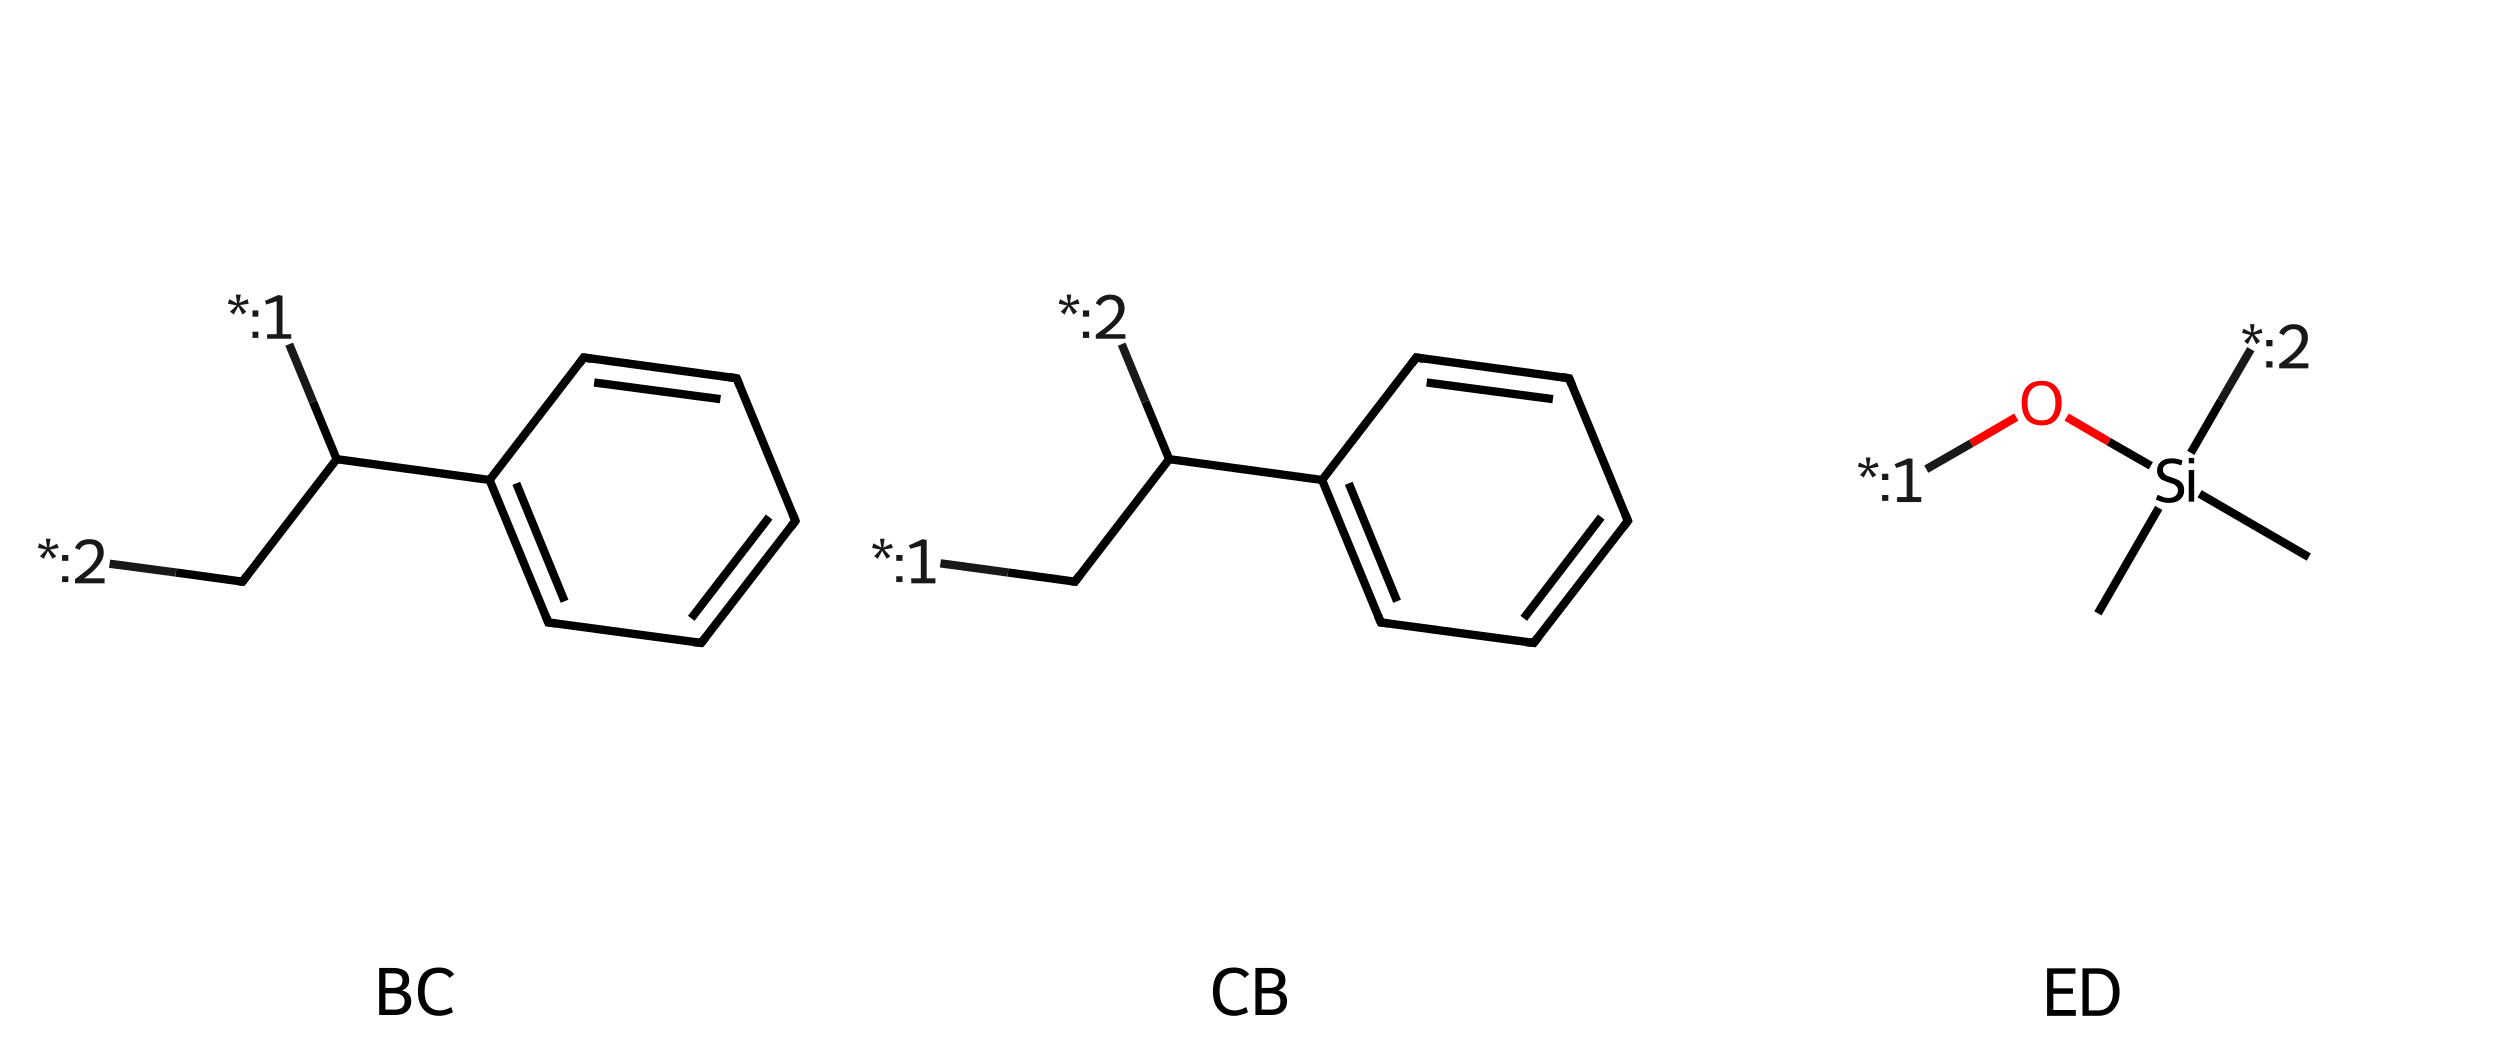 <?xml version='1.0' encoding='iso-8859-1'?>
<svg version='1.1' baseProfile='full'
              xmlns='http://www.w3.org/2000/svg'
                      xmlns:rdkit='http://www.rdkit.org/xml'
                      xmlns:xlink='http://www.w3.org/1999/xlink'
                  xml:space='preserve'
width='600px' height='250px' viewBox='0 0 600 250'>
<!-- END OF HEADER -->
<rect style='opacity:1.0;fill:#FFFFFF;stroke:none' width='600.0' height='250.0' x='0.0' y='0.0'> </rect>
<path class='bond-0 atom-0 atom-1' d='M 190.9,125.0 L 168.3,154.3' style='fill:none;fill-rule:evenodd;stroke:#000000;stroke-width:2.0px;stroke-linecap:butt;stroke-linejoin:miter;stroke-opacity:1' />
<path class='bond-0 atom-0 atom-1' d='M 184.6,124.1 L 165.9,148.4' style='fill:none;fill-rule:evenodd;stroke:#000000;stroke-width:2.0px;stroke-linecap:butt;stroke-linejoin:miter;stroke-opacity:1' />
<path class='bond-1 atom-1 atom-2' d='M 168.3,154.3 L 131.6,149.4' style='fill:none;fill-rule:evenodd;stroke:#000000;stroke-width:2.0px;stroke-linecap:butt;stroke-linejoin:miter;stroke-opacity:1' />
<path class='bond-2 atom-2 atom-3' d='M 131.6,149.4 L 117.5,115.2' style='fill:none;fill-rule:evenodd;stroke:#000000;stroke-width:2.0px;stroke-linecap:butt;stroke-linejoin:miter;stroke-opacity:1' />
<path class='bond-2 atom-2 atom-3' d='M 135.5,144.3 L 123.9,116.0' style='fill:none;fill-rule:evenodd;stroke:#000000;stroke-width:2.0px;stroke-linecap:butt;stroke-linejoin:miter;stroke-opacity:1' />
<path class='bond-3 atom-3 atom-4' d='M 117.5,115.2 L 80.8,110.2' style='fill:none;fill-rule:evenodd;stroke:#000000;stroke-width:2.0px;stroke-linecap:butt;stroke-linejoin:miter;stroke-opacity:1' />
<path class='bond-4 atom-4 atom-5' d='M 80.8,110.2 L 58.2,139.6' style='fill:none;fill-rule:evenodd;stroke:#000000;stroke-width:2.0px;stroke-linecap:butt;stroke-linejoin:miter;stroke-opacity:1' />
<path class='bond-5 atom-5 atom-6' d='M 58.2,139.6 L 42.2,137.4' style='fill:none;fill-rule:evenodd;stroke:#000000;stroke-width:2.0px;stroke-linecap:butt;stroke-linejoin:miter;stroke-opacity:1' />
<path class='bond-5 atom-5 atom-6' d='M 42.2,137.4 L 26.3,135.3' style='fill:none;fill-rule:evenodd;stroke:#191919;stroke-width:2.0px;stroke-linecap:butt;stroke-linejoin:miter;stroke-opacity:1' />
<path class='bond-6 atom-4 atom-7' d='M 80.8,110.2 L 75.1,96.4' style='fill:none;fill-rule:evenodd;stroke:#000000;stroke-width:2.0px;stroke-linecap:butt;stroke-linejoin:miter;stroke-opacity:1' />
<path class='bond-6 atom-4 atom-7' d='M 75.1,96.4 L 69.4,82.6' style='fill:none;fill-rule:evenodd;stroke:#191919;stroke-width:2.0px;stroke-linecap:butt;stroke-linejoin:miter;stroke-opacity:1' />
<path class='bond-7 atom-3 atom-8' d='M 117.5,115.2 L 140.1,85.8' style='fill:none;fill-rule:evenodd;stroke:#000000;stroke-width:2.0px;stroke-linecap:butt;stroke-linejoin:miter;stroke-opacity:1' />
<path class='bond-8 atom-8 atom-9' d='M 140.1,85.8 L 176.8,90.8' style='fill:none;fill-rule:evenodd;stroke:#000000;stroke-width:2.0px;stroke-linecap:butt;stroke-linejoin:miter;stroke-opacity:1' />
<path class='bond-8 atom-8 atom-9' d='M 142.6,91.8 L 172.9,95.8' style='fill:none;fill-rule:evenodd;stroke:#000000;stroke-width:2.0px;stroke-linecap:butt;stroke-linejoin:miter;stroke-opacity:1' />
<path class='bond-9 atom-9 atom-0' d='M 176.8,90.8 L 190.9,125.0' style='fill:none;fill-rule:evenodd;stroke:#000000;stroke-width:2.0px;stroke-linecap:butt;stroke-linejoin:miter;stroke-opacity:1' />
<path d='M 189.8,126.5 L 190.9,125.0 L 190.2,123.3' style='fill:none;stroke:#000000;stroke-width:2.0px;stroke-linecap:butt;stroke-linejoin:miter;stroke-opacity:1;' />
<path d='M 169.4,152.9 L 168.3,154.3 L 166.5,154.1' style='fill:none;stroke:#000000;stroke-width:2.0px;stroke-linecap:butt;stroke-linejoin:miter;stroke-opacity:1;' />
<path d='M 133.4,149.6 L 131.6,149.4 L 130.9,147.7' style='fill:none;stroke:#000000;stroke-width:2.0px;stroke-linecap:butt;stroke-linejoin:miter;stroke-opacity:1;' />
<path d='M 59.3,138.1 L 58.2,139.6 L 57.4,139.5' style='fill:none;stroke:#000000;stroke-width:2.0px;stroke-linecap:butt;stroke-linejoin:miter;stroke-opacity:1;' />
<path d='M 139.0,87.3 L 140.1,85.8 L 142.0,86.1' style='fill:none;stroke:#000000;stroke-width:2.0px;stroke-linecap:butt;stroke-linejoin:miter;stroke-opacity:1;' />
<path d='M 175.0,90.5 L 176.8,90.8 L 177.5,92.5' style='fill:none;stroke:#000000;stroke-width:2.0px;stroke-linecap:butt;stroke-linejoin:miter;stroke-opacity:1;' />
<path class='atom-6' d='M 9.6 133.5
L 11.1 131.9
L 9.1 131.5
L 9.4 130.4
L 11.3 131.4
L 11.0 129.3
L 12.1 129.3
L 11.8 131.4
L 13.7 130.5
L 14.1 131.5
L 12.0 131.9
L 13.5 133.5
L 12.6 134.1
L 11.5 132.2
L 10.5 134.1
L 9.6 133.5
' fill='#191919'/>
<path class='atom-6' d='M 14.9 138.3
L 16.4 138.3
L 16.4 139.7
L 14.9 139.7
L 14.9 138.3
M 14.9 133.2
L 16.4 133.2
L 16.4 134.6
L 14.9 134.6
L 14.9 133.2
' fill='#191919'/>
<path class='atom-6' d='M 18.0 131.5
Q 18.4 130.5, 19.3 129.9
Q 20.2 129.4, 21.5 129.4
Q 23.1 129.4, 24.0 130.2
Q 24.9 131.1, 24.9 132.6
Q 24.9 134.2, 23.7 135.6
Q 22.6 137.1, 20.2 138.8
L 25.1 138.8
L 25.1 140.0
L 18.0 140.0
L 18.0 139.0
Q 19.9 137.6, 21.1 136.6
Q 22.3 135.5, 22.8 134.6
Q 23.4 133.7, 23.4 132.7
Q 23.4 131.7, 22.9 131.1
Q 22.4 130.6, 21.5 130.6
Q 20.7 130.6, 20.1 130.9
Q 19.5 131.2, 19.1 132.0
L 18.0 131.5
' fill='#191919'/>
<path class='atom-7' d='M 55.2 74.8
L 56.8 73.3
L 54.7 72.9
L 55.0 71.8
L 56.9 72.8
L 56.6 70.7
L 57.8 70.7
L 57.4 72.7
L 59.4 71.8
L 59.7 72.9
L 57.6 73.2
L 59.1 74.8
L 58.2 75.5
L 57.2 73.5
L 56.1 75.5
L 55.2 74.8
' fill='#191919'/>
<path class='atom-7' d='M 60.6 79.6
L 62.0 79.6
L 62.0 81.1
L 60.6 81.1
L 60.6 79.6
M 60.6 74.5
L 62.0 74.5
L 62.0 76.0
L 60.6 76.0
L 60.6 74.5
' fill='#191919'/>
<path class='atom-7' d='M 64.1 80.2
L 66.4 80.2
L 66.4 72.3
L 63.9 73.1
L 63.6 72.2
L 66.8 70.8
L 67.8 71.0
L 67.8 80.2
L 69.9 80.2
L 69.9 81.3
L 64.1 81.3
L 64.1 80.2
' fill='#191919'/>
<path class='legend' d='M 96.5 237.7
Q 97.6 238.0, 98.1 238.6
Q 98.7 239.3, 98.7 240.3
Q 98.7 241.8, 97.7 242.7
Q 96.7 243.6, 94.8 243.6
L 91.0 243.6
L 91.0 232.3
L 94.3 232.3
Q 96.3 232.3, 97.3 233.1
Q 98.2 233.8, 98.2 235.3
Q 98.2 237.0, 96.5 237.7
M 92.5 233.6
L 92.5 237.1
L 94.3 237.1
Q 95.5 237.1, 96.0 236.7
Q 96.6 236.2, 96.6 235.3
Q 96.6 233.6, 94.3 233.6
L 92.5 233.6
M 94.8 242.3
Q 95.9 242.3, 96.5 241.8
Q 97.1 241.3, 97.1 240.3
Q 97.1 239.3, 96.4 238.9
Q 95.8 238.4, 94.6 238.4
L 92.5 238.4
L 92.5 242.3
L 94.8 242.3
' fill='#000000'/>
<path class='legend' d='M 100.3 237.9
Q 100.3 235.1, 101.6 233.6
Q 102.9 232.2, 105.4 232.2
Q 107.7 232.2, 109.0 233.8
L 107.9 234.7
Q 107.0 233.5, 105.4 233.5
Q 103.7 233.5, 102.8 234.6
Q 101.9 235.8, 101.9 237.9
Q 101.9 240.2, 102.8 241.3
Q 103.8 242.5, 105.6 242.5
Q 106.8 242.5, 108.3 241.7
L 108.7 242.9
Q 108.1 243.3, 107.3 243.5
Q 106.4 243.8, 105.4 243.8
Q 102.9 243.8, 101.6 242.2
Q 100.3 240.7, 100.3 237.9
' fill='#000000'/>
<path class='bond-0 atom-0 atom-1' d='M 390.7,125.0 L 368.1,154.3' style='fill:none;fill-rule:evenodd;stroke:#000000;stroke-width:2.0px;stroke-linecap:butt;stroke-linejoin:miter;stroke-opacity:1' />
<path class='bond-0 atom-0 atom-1' d='M 384.3,124.1 L 365.7,148.4' style='fill:none;fill-rule:evenodd;stroke:#000000;stroke-width:2.0px;stroke-linecap:butt;stroke-linejoin:miter;stroke-opacity:1' />
<path class='bond-1 atom-1 atom-2' d='M 368.1,154.3 L 331.4,149.4' style='fill:none;fill-rule:evenodd;stroke:#000000;stroke-width:2.0px;stroke-linecap:butt;stroke-linejoin:miter;stroke-opacity:1' />
<path class='bond-2 atom-2 atom-3' d='M 331.4,149.4 L 317.3,115.2' style='fill:none;fill-rule:evenodd;stroke:#000000;stroke-width:2.0px;stroke-linecap:butt;stroke-linejoin:miter;stroke-opacity:1' />
<path class='bond-2 atom-2 atom-3' d='M 335.3,144.3 L 323.7,116.0' style='fill:none;fill-rule:evenodd;stroke:#000000;stroke-width:2.0px;stroke-linecap:butt;stroke-linejoin:miter;stroke-opacity:1' />
<path class='bond-3 atom-3 atom-4' d='M 317.3,115.2 L 280.6,110.2' style='fill:none;fill-rule:evenodd;stroke:#000000;stroke-width:2.0px;stroke-linecap:butt;stroke-linejoin:miter;stroke-opacity:1' />
<path class='bond-4 atom-4 atom-5' d='M 280.6,110.2 L 258.0,139.6' style='fill:none;fill-rule:evenodd;stroke:#000000;stroke-width:2.0px;stroke-linecap:butt;stroke-linejoin:miter;stroke-opacity:1' />
<path class='bond-5 atom-5 atom-6' d='M 258.0,139.6 L 241.9,137.4' style='fill:none;fill-rule:evenodd;stroke:#000000;stroke-width:2.0px;stroke-linecap:butt;stroke-linejoin:miter;stroke-opacity:1' />
<path class='bond-5 atom-5 atom-6' d='M 241.9,137.4 L 225.7,135.2' style='fill:none;fill-rule:evenodd;stroke:#191919;stroke-width:2.0px;stroke-linecap:butt;stroke-linejoin:miter;stroke-opacity:1' />
<path class='bond-6 atom-4 atom-7' d='M 280.6,110.2 L 274.9,96.4' style='fill:none;fill-rule:evenodd;stroke:#000000;stroke-width:2.0px;stroke-linecap:butt;stroke-linejoin:miter;stroke-opacity:1' />
<path class='bond-6 atom-4 atom-7' d='M 274.9,96.4 L 269.2,82.6' style='fill:none;fill-rule:evenodd;stroke:#191919;stroke-width:2.0px;stroke-linecap:butt;stroke-linejoin:miter;stroke-opacity:1' />
<path class='bond-7 atom-3 atom-8' d='M 317.3,115.2 L 339.9,85.8' style='fill:none;fill-rule:evenodd;stroke:#000000;stroke-width:2.0px;stroke-linecap:butt;stroke-linejoin:miter;stroke-opacity:1' />
<path class='bond-8 atom-8 atom-9' d='M 339.9,85.8 L 376.6,90.8' style='fill:none;fill-rule:evenodd;stroke:#000000;stroke-width:2.0px;stroke-linecap:butt;stroke-linejoin:miter;stroke-opacity:1' />
<path class='bond-8 atom-8 atom-9' d='M 342.4,91.8 L 372.7,95.8' style='fill:none;fill-rule:evenodd;stroke:#000000;stroke-width:2.0px;stroke-linecap:butt;stroke-linejoin:miter;stroke-opacity:1' />
<path class='bond-9 atom-9 atom-0' d='M 376.6,90.8 L 390.7,125.0' style='fill:none;fill-rule:evenodd;stroke:#000000;stroke-width:2.0px;stroke-linecap:butt;stroke-linejoin:miter;stroke-opacity:1' />
<path d='M 389.6,126.5 L 390.7,125.0 L 390.0,123.3' style='fill:none;stroke:#000000;stroke-width:2.0px;stroke-linecap:butt;stroke-linejoin:miter;stroke-opacity:1;' />
<path d='M 369.2,152.9 L 368.1,154.3 L 366.3,154.1' style='fill:none;stroke:#000000;stroke-width:2.0px;stroke-linecap:butt;stroke-linejoin:miter;stroke-opacity:1;' />
<path d='M 333.2,149.6 L 331.4,149.4 L 330.7,147.7' style='fill:none;stroke:#000000;stroke-width:2.0px;stroke-linecap:butt;stroke-linejoin:miter;stroke-opacity:1;' />
<path d='M 259.1,138.1 L 258.0,139.6 L 257.2,139.5' style='fill:none;stroke:#000000;stroke-width:2.0px;stroke-linecap:butt;stroke-linejoin:miter;stroke-opacity:1;' />
<path d='M 338.8,87.3 L 339.9,85.8 L 341.7,86.1' style='fill:none;stroke:#000000;stroke-width:2.0px;stroke-linecap:butt;stroke-linejoin:miter;stroke-opacity:1;' />
<path d='M 374.8,90.5 L 376.6,90.8 L 377.3,92.5' style='fill:none;stroke:#000000;stroke-width:2.0px;stroke-linecap:butt;stroke-linejoin:miter;stroke-opacity:1;' />
<path class='atom-6' d='M 209.8 133.5
L 211.3 131.9
L 209.3 131.5
L 209.6 130.4
L 211.5 131.4
L 211.2 129.3
L 212.3 129.3
L 212.0 131.4
L 213.9 130.5
L 214.3 131.5
L 212.2 131.9
L 213.7 133.5
L 212.8 134.1
L 211.7 132.2
L 210.7 134.1
L 209.8 133.5
' fill='#191919'/>
<path class='atom-6' d='M 215.1 138.3
L 216.6 138.3
L 216.6 139.7
L 215.1 139.7
L 215.1 138.3
M 215.1 133.2
L 216.6 133.2
L 216.6 134.6
L 215.1 134.6
L 215.1 133.2
' fill='#191919'/>
<path class='atom-6' d='M 218.7 138.8
L 221.0 138.8
L 221.0 131.0
L 218.5 131.7
L 218.1 130.9
L 221.4 129.4
L 222.4 129.6
L 222.4 138.8
L 224.5 138.8
L 224.5 140.0
L 218.7 140.0
L 218.7 138.8
' fill='#191919'/>
<path class='atom-7' d='M 254.6 74.8
L 256.1 73.3
L 254.1 72.9
L 254.4 71.8
L 256.3 72.8
L 256.0 70.7
L 257.1 70.7
L 256.8 72.7
L 258.7 71.8
L 259.1 72.9
L 257.0 73.2
L 258.5 74.8
L 257.6 75.5
L 256.5 73.5
L 255.5 75.5
L 254.6 74.8
' fill='#191919'/>
<path class='atom-7' d='M 259.9 79.6
L 261.4 79.6
L 261.4 81.1
L 259.9 81.1
L 259.9 79.6
M 259.9 74.5
L 261.4 74.5
L 261.4 76.0
L 259.9 76.0
L 259.9 74.5
' fill='#191919'/>
<path class='atom-7' d='M 263.0 72.8
Q 263.4 71.8, 264.3 71.3
Q 265.2 70.7, 266.5 70.7
Q 268.1 70.7, 269.0 71.6
Q 269.9 72.5, 269.9 74.0
Q 269.9 75.5, 268.7 77.0
Q 267.6 78.4, 265.2 80.2
L 270.1 80.2
L 270.1 81.3
L 263.0 81.3
L 263.0 80.3
Q 264.9 79.0, 266.1 77.9
Q 267.3 76.9, 267.8 76.0
Q 268.4 75.0, 268.4 74.1
Q 268.4 73.0, 267.9 72.5
Q 267.4 71.9, 266.5 71.9
Q 265.7 71.9, 265.1 72.3
Q 264.5 72.6, 264.1 73.4
L 263.0 72.8
' fill='#191919'/>
<path class='legend' d='M 291.1 237.9
Q 291.1 235.1, 292.4 233.6
Q 293.7 232.2, 296.2 232.2
Q 298.5 232.2, 299.8 233.8
L 298.7 234.7
Q 297.8 233.5, 296.2 233.5
Q 294.5 233.5, 293.6 234.6
Q 292.7 235.8, 292.7 237.9
Q 292.7 240.2, 293.6 241.3
Q 294.6 242.5, 296.4 242.5
Q 297.6 242.5, 299.1 241.7
L 299.5 242.9
Q 298.9 243.3, 298.0 243.5
Q 297.1 243.8, 296.2 243.8
Q 293.7 243.8, 292.4 242.2
Q 291.1 240.7, 291.1 237.9
' fill='#000000'/>
<path class='legend' d='M 306.8 237.7
Q 307.8 238.0, 308.4 238.6
Q 308.9 239.3, 308.9 240.3
Q 308.9 241.8, 307.9 242.7
Q 306.9 243.6, 305.1 243.6
L 301.3 243.6
L 301.3 232.3
L 304.6 232.3
Q 306.5 232.3, 307.5 233.1
Q 308.5 233.8, 308.5 235.3
Q 308.5 237.0, 306.8 237.7
M 302.8 233.6
L 302.8 237.1
L 304.6 237.1
Q 305.7 237.1, 306.3 236.7
Q 306.9 236.2, 306.9 235.3
Q 306.9 233.6, 304.6 233.6
L 302.8 233.6
M 305.1 242.3
Q 306.2 242.3, 306.8 241.8
Q 307.3 241.3, 307.3 240.3
Q 307.3 239.3, 306.7 238.9
Q 306.1 238.4, 304.8 238.4
L 302.8 238.4
L 302.8 242.3
L 305.1 242.3
' fill='#000000'/>
<path class='bond-0 atom-0 atom-1' d='M 503.5,147.2 L 518.1,121.9' style='fill:none;fill-rule:evenodd;stroke:#000000;stroke-width:2.0px;stroke-linecap:butt;stroke-linejoin:miter;stroke-opacity:1' />
<path class='bond-1 atom-1 atom-2' d='M 527.9,118.5 L 554.1,133.7' style='fill:none;fill-rule:evenodd;stroke:#000000;stroke-width:2.0px;stroke-linecap:butt;stroke-linejoin:miter;stroke-opacity:1' />
<path class='bond-2 atom-1 atom-3' d='M 516.2,111.8 L 506.1,106.0' style='fill:none;fill-rule:evenodd;stroke:#000000;stroke-width:2.0px;stroke-linecap:butt;stroke-linejoin:miter;stroke-opacity:1' />
<path class='bond-2 atom-1 atom-3' d='M 506.1,106.0 L 496.0,100.1' style='fill:none;fill-rule:evenodd;stroke:#FF0000;stroke-width:2.0px;stroke-linecap:butt;stroke-linejoin:miter;stroke-opacity:1' />
<path class='bond-3 atom-3 atom-4' d='M 483.9,100.1 L 473.1,106.4' style='fill:none;fill-rule:evenodd;stroke:#FF0000;stroke-width:2.0px;stroke-linecap:butt;stroke-linejoin:miter;stroke-opacity:1' />
<path class='bond-3 atom-3 atom-4' d='M 473.1,106.4 L 462.3,112.6' style='fill:none;fill-rule:evenodd;stroke:#191919;stroke-width:2.0px;stroke-linecap:butt;stroke-linejoin:miter;stroke-opacity:1' />
<path class='bond-4 atom-1 atom-5' d='M 525.8,108.7 L 533.0,96.2' style='fill:none;fill-rule:evenodd;stroke:#000000;stroke-width:2.0px;stroke-linecap:butt;stroke-linejoin:miter;stroke-opacity:1' />
<path class='bond-4 atom-1 atom-5' d='M 533.0,96.2 L 540.2,83.8' style='fill:none;fill-rule:evenodd;stroke:#191919;stroke-width:2.0px;stroke-linecap:butt;stroke-linejoin:miter;stroke-opacity:1' />
<path class='atom-1' d='M 517.8 118.8
Q 518.0 118.8, 518.5 119.0
Q 518.9 119.2, 519.5 119.4
Q 520.0 119.5, 520.6 119.5
Q 521.5 119.5, 522.1 119.0
Q 522.7 118.5, 522.7 117.7
Q 522.7 117.1, 522.4 116.8
Q 522.1 116.4, 521.7 116.2
Q 521.2 116.0, 520.5 115.8
Q 519.6 115.5, 519.0 115.2
Q 518.5 115.0, 518.1 114.4
Q 517.7 113.8, 517.7 112.9
Q 517.7 111.6, 518.6 110.8
Q 519.5 110.0, 521.2 110.0
Q 522.4 110.0, 523.8 110.5
L 523.5 111.7
Q 522.2 111.2, 521.3 111.2
Q 520.3 111.2, 519.7 111.6
Q 519.1 112.0, 519.1 112.7
Q 519.1 113.3, 519.4 113.6
Q 519.7 114.0, 520.1 114.2
Q 520.6 114.4, 521.3 114.6
Q 522.2 114.9, 522.8 115.2
Q 523.4 115.5, 523.8 116.1
Q 524.2 116.7, 524.2 117.7
Q 524.2 119.1, 523.2 119.9
Q 522.2 120.7, 520.6 120.7
Q 519.7 120.7, 519.0 120.5
Q 518.3 120.3, 517.4 119.9
L 517.8 118.8
' fill='#000000'/>
<path class='atom-1' d='M 525.3 109.9
L 526.6 109.9
L 526.6 111.2
L 525.3 111.2
L 525.3 109.9
M 525.3 112.8
L 526.6 112.8
L 526.6 120.4
L 525.3 120.4
L 525.3 112.8
' fill='#000000'/>
<path class='atom-3' d='M 485.2 96.7
Q 485.2 94.2, 486.4 92.8
Q 487.6 91.4, 490.0 91.4
Q 492.3 91.4, 493.5 92.8
Q 494.8 94.2, 494.8 96.7
Q 494.8 99.2, 493.5 100.7
Q 492.3 102.1, 490.0 102.1
Q 487.7 102.1, 486.4 100.7
Q 485.2 99.2, 485.2 96.7
M 490.0 100.9
Q 491.6 100.9, 492.4 99.9
Q 493.3 98.8, 493.3 96.7
Q 493.3 94.6, 492.4 93.6
Q 491.6 92.5, 490.0 92.5
Q 488.4 92.5, 487.5 93.6
Q 486.6 94.6, 486.6 96.7
Q 486.6 98.8, 487.5 99.9
Q 488.4 100.9, 490.0 100.9
' fill='#FF0000'/>
<path class='atom-4' d='M 446.4 114.0
L 447.9 112.4
L 445.9 112.0
L 446.2 111.0
L 448.1 111.9
L 447.8 109.8
L 448.9 109.8
L 448.6 111.9
L 450.5 111.0
L 450.9 112.0
L 448.8 112.4
L 450.3 114.0
L 449.4 114.6
L 448.3 112.7
L 447.3 114.6
L 446.4 114.0
' fill='#191919'/>
<path class='atom-4' d='M 451.7 118.8
L 453.2 118.8
L 453.2 120.2
L 451.7 120.2
L 451.7 118.8
M 451.7 113.7
L 453.2 113.7
L 453.2 115.2
L 451.7 115.2
L 451.7 113.7
' fill='#191919'/>
<path class='atom-4' d='M 455.3 119.3
L 457.6 119.3
L 457.6 111.5
L 455.1 112.3
L 454.7 111.4
L 458.0 110.0
L 459.0 110.1
L 459.0 119.3
L 461.1 119.3
L 461.1 120.5
L 455.3 120.5
L 455.3 119.3
' fill='#191919'/>
<path class='atom-5' d='M 538.6 81.9
L 540.1 80.4
L 538.1 79.9
L 538.4 78.9
L 540.3 79.8
L 540.0 77.8
L 541.1 77.8
L 540.8 79.8
L 542.7 78.9
L 543.0 79.9
L 541.0 80.3
L 542.4 81.9
L 541.5 82.6
L 540.5 80.6
L 539.5 82.6
L 538.6 81.9
' fill='#191919'/>
<path class='atom-5' d='M 543.9 86.7
L 545.4 86.7
L 545.4 88.2
L 543.9 88.2
L 543.9 86.7
M 543.9 81.6
L 545.4 81.6
L 545.4 83.1
L 543.9 83.1
L 543.9 81.6
' fill='#191919'/>
<path class='atom-5' d='M 547.0 79.9
Q 547.4 78.9, 548.3 78.4
Q 549.2 77.8, 550.5 77.8
Q 552.1 77.8, 553.0 78.7
Q 553.9 79.5, 553.9 81.1
Q 553.9 82.6, 552.7 84.1
Q 551.6 85.5, 549.2 87.2
L 554.0 87.2
L 554.0 88.4
L 547.0 88.4
L 547.0 87.4
Q 548.9 86.0, 550.1 85.0
Q 551.2 84.0, 551.8 83.0
Q 552.4 82.1, 552.4 81.1
Q 552.4 80.1, 551.9 79.6
Q 551.4 79.0, 550.5 79.0
Q 549.6 79.0, 549.1 79.4
Q 548.5 79.7, 548.1 80.5
L 547.0 79.9
' fill='#191919'/>
<path class='legend' d='M 491.3 232.4
L 498.1 232.4
L 498.1 233.7
L 492.8 233.7
L 492.8 237.2
L 497.5 237.2
L 497.5 238.5
L 492.8 238.5
L 492.8 242.4
L 498.2 242.4
L 498.2 243.8
L 491.3 243.8
L 491.3 232.4
' fill='#000000'/>
<path class='legend' d='M 503.5 232.4
Q 506.0 232.4, 507.3 233.9
Q 508.7 235.4, 508.7 238.1
Q 508.7 240.7, 507.3 242.2
Q 506.0 243.8, 503.5 243.8
L 499.8 243.8
L 499.8 232.4
L 503.5 232.4
M 503.5 242.5
Q 505.2 242.5, 506.1 241.4
Q 507.1 240.3, 507.1 238.1
Q 507.1 235.9, 506.1 234.8
Q 505.2 233.7, 503.5 233.7
L 501.3 233.7
L 501.3 242.5
L 503.5 242.5
' fill='#000000'/>
</svg>
